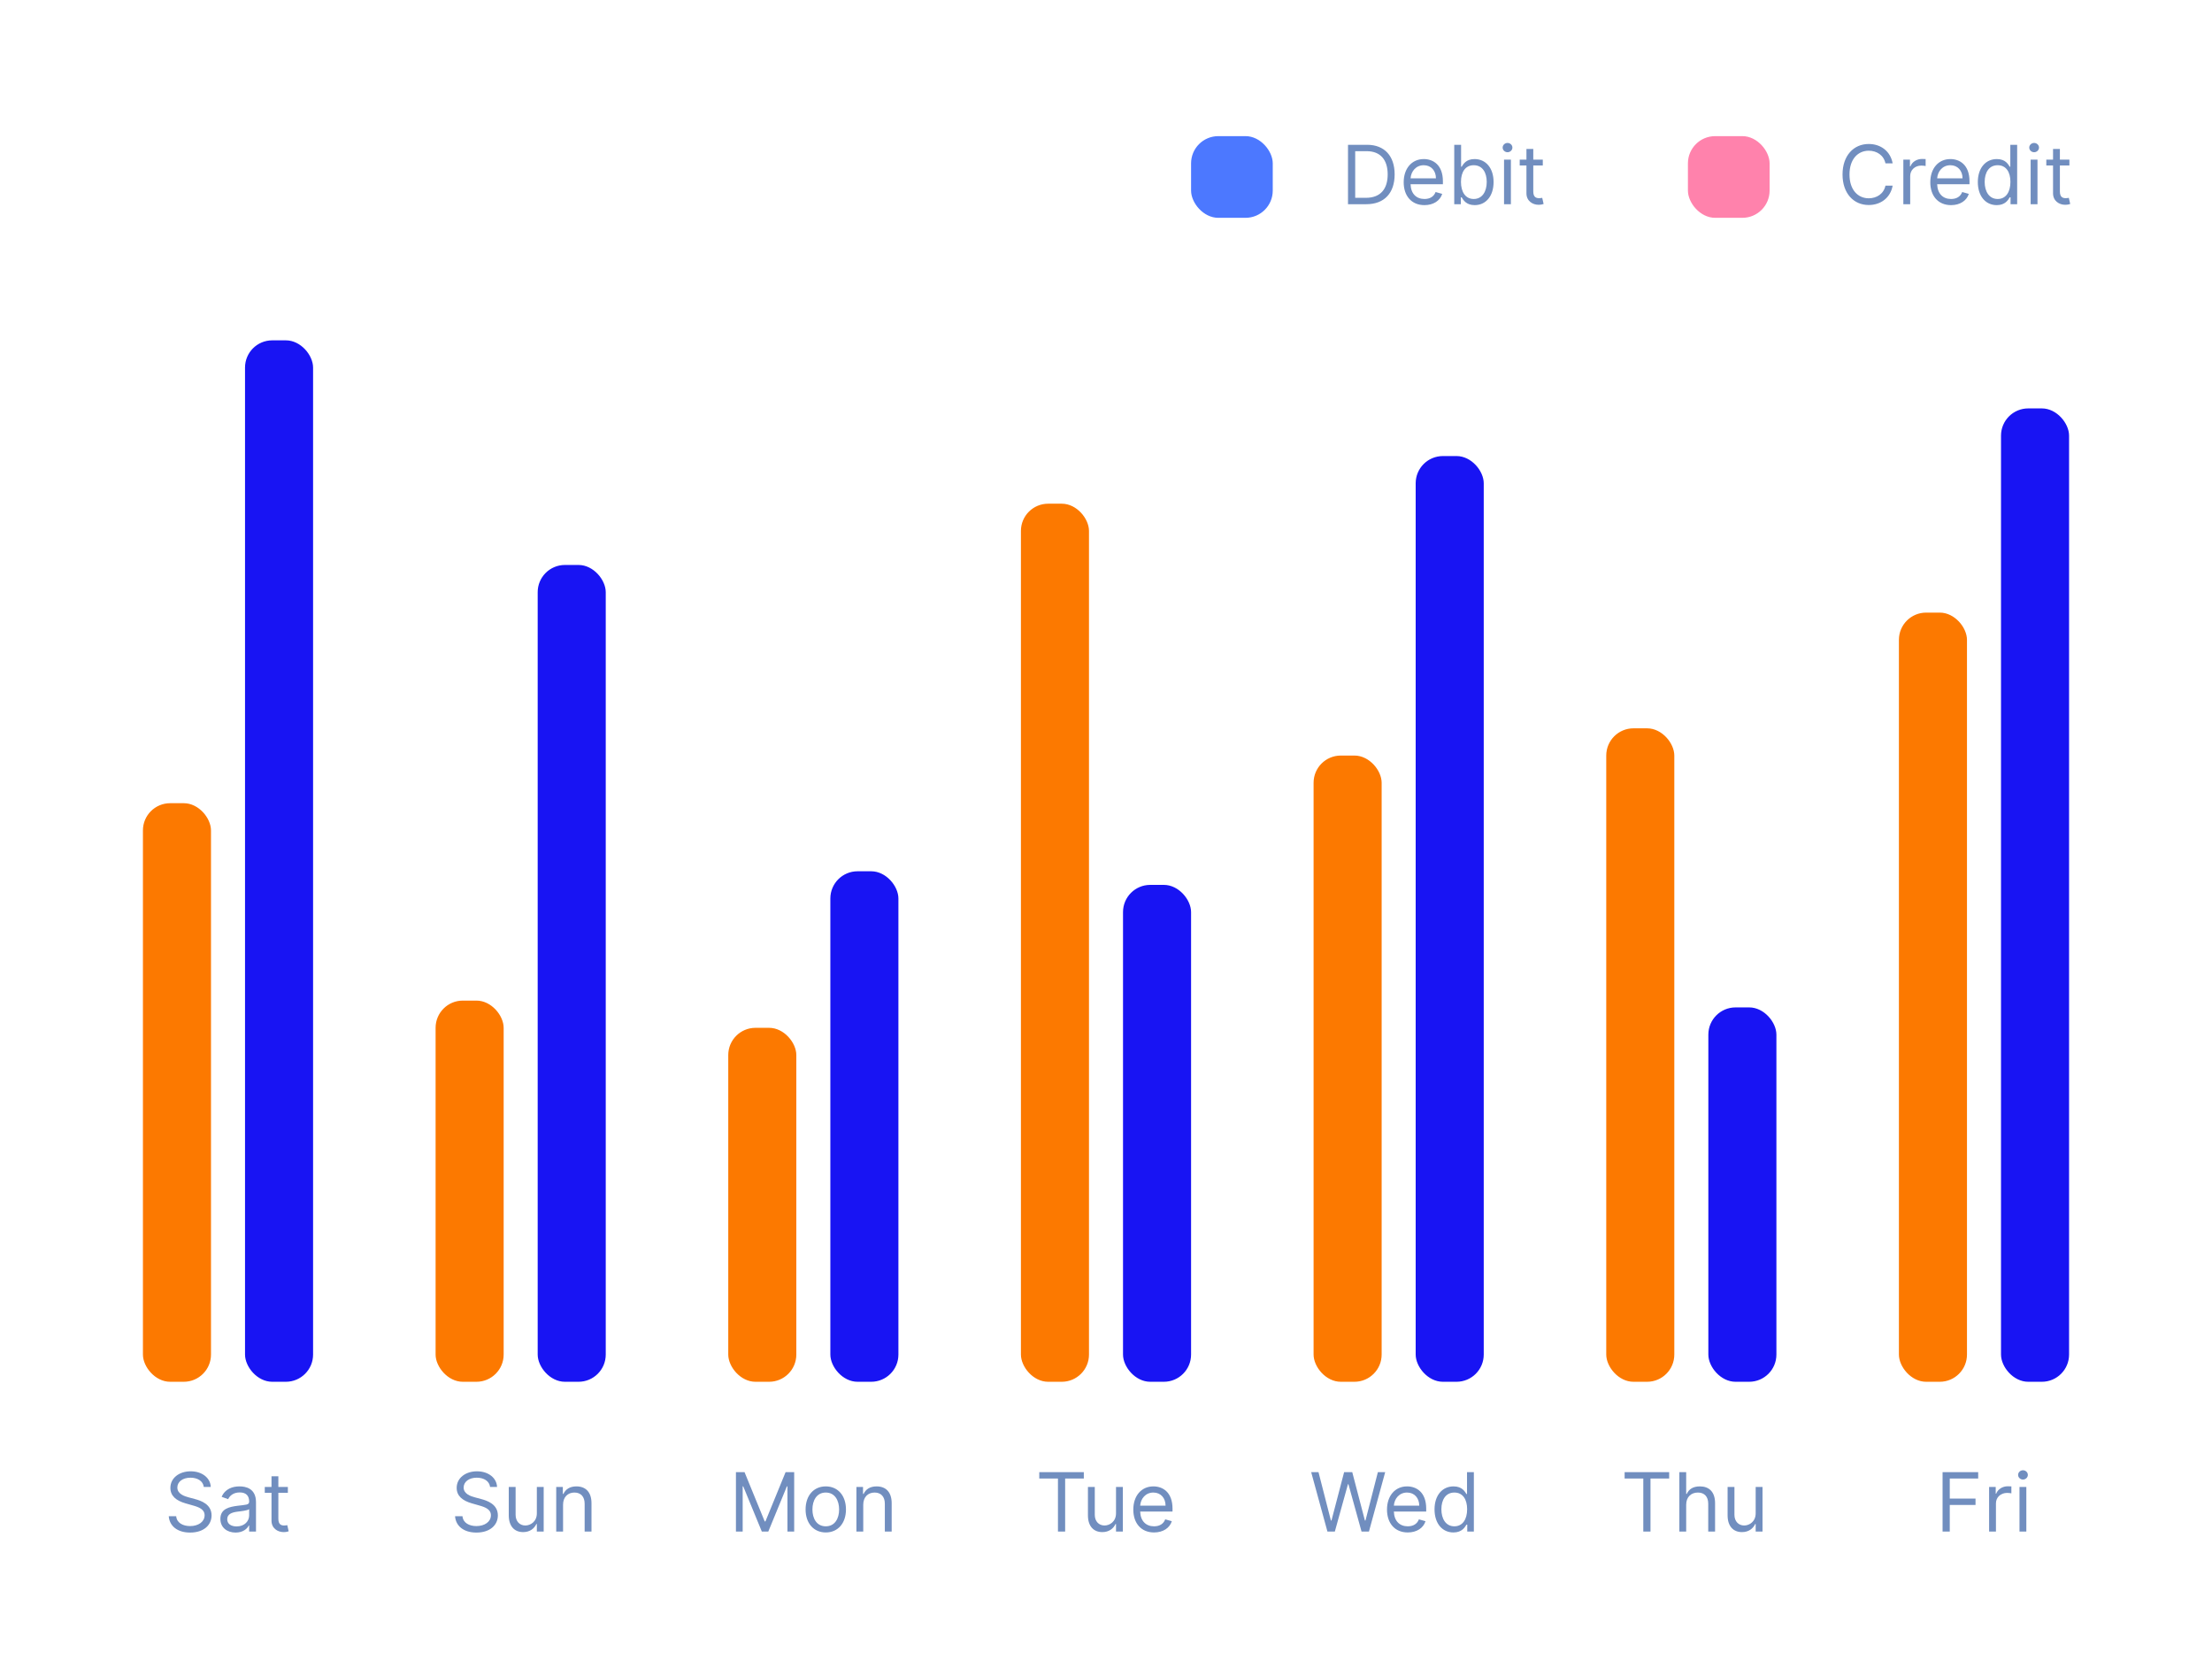 <svg width="325" height="245" viewBox="0 0 325 245" fill="none" xmlns="http://www.w3.org/2000/svg">
<rect width="325" height="245" rx="15" fill="white"/>
<rect x="21" y="118" width="10" height="85" rx="4" fill="#FC7900"/>
<rect x="36" y="50" width="10" height="153" rx="4" fill="#1814F3"/>
<path d="M29.943 218.455H30.966C30.919 217.138 29.704 216.153 28.017 216.153C26.346 216.153 25.034 217.125 25.034 218.591C25.034 219.767 25.886 220.466 27.25 220.858L28.323 221.165C29.244 221.42 30.062 221.744 30.062 222.614C30.062 223.568 29.142 224.199 27.931 224.199C26.892 224.199 25.971 223.739 25.886 222.75H24.795C24.897 224.182 26.056 225.153 27.931 225.153C29.943 225.153 31.085 224.045 31.085 222.631C31.085 220.994 29.534 220.466 28.63 220.227L27.744 219.989C27.096 219.818 26.056 219.477 26.056 218.54C26.056 217.705 26.823 217.091 27.983 217.091C29.039 217.091 29.841 217.594 29.943 218.455ZM34.612 225.153C35.754 225.153 36.351 224.54 36.555 224.114H36.606V225H37.612V220.688C37.612 218.608 36.027 218.369 35.192 218.369C34.203 218.369 33.078 218.71 32.567 219.903L33.521 220.244C33.743 219.767 34.267 219.256 35.226 219.256C36.151 219.256 36.606 219.746 36.606 220.585V220.619C36.606 221.105 36.112 221.062 34.919 221.216C33.705 221.374 32.379 221.642 32.379 223.142C32.379 224.42 33.368 225.153 34.612 225.153ZM34.766 224.25C33.965 224.25 33.385 223.892 33.385 223.193C33.385 222.426 34.084 222.188 34.868 222.085C35.294 222.034 36.436 221.915 36.606 221.71V222.631C36.606 223.449 35.959 224.25 34.766 224.25ZM42.294 218.455H40.897V216.886H39.891V218.455H38.902V219.307H39.891V223.398C39.891 224.54 40.811 225.085 41.664 225.085C42.039 225.085 42.277 225.017 42.414 224.966L42.209 224.062C42.124 224.08 41.988 224.114 41.766 224.114C41.323 224.114 40.897 223.977 40.897 223.125V219.307H42.294V218.455Z" fill="#718EBF"/>
<rect x="64" y="147" width="10" height="56" rx="4" fill="#FC7900"/>
<rect x="79" y="83" width="10" height="120" rx="4" fill="#1814F3"/>
<path d="M72.007 218.455H73.03C72.983 217.138 71.769 216.153 70.081 216.153C68.411 216.153 67.098 217.125 67.098 218.591C67.098 219.767 67.951 220.466 69.314 220.858L70.388 221.165C71.308 221.42 72.127 221.744 72.127 222.614C72.127 223.568 71.206 224.199 69.996 224.199C68.956 224.199 68.036 223.739 67.951 222.75H66.86C66.962 224.182 68.121 225.153 69.996 225.153C72.007 225.153 73.149 224.045 73.149 222.631C73.149 220.994 71.598 220.466 70.695 220.227L69.808 219.989C69.161 219.818 68.121 219.477 68.121 218.54C68.121 217.705 68.888 217.091 70.047 217.091C71.104 217.091 71.905 217.594 72.007 218.455ZM78.876 222.324C78.876 223.551 77.938 224.114 77.188 224.114C76.353 224.114 75.756 223.5 75.756 222.545V218.455H74.751V222.614C74.751 224.284 75.637 225.085 76.864 225.085C77.853 225.085 78.501 224.557 78.807 223.892H78.876V225H79.881V218.455H78.876V222.324ZM82.729 221.062C82.729 219.92 83.436 219.273 84.399 219.273C85.333 219.273 85.899 219.882 85.899 220.909V225H86.905V220.841C86.905 219.17 86.014 218.369 84.689 218.369C83.701 218.369 83.087 218.812 82.78 219.477H82.695V218.455H81.723V225H82.729V221.062Z" fill="#718EBF"/>
<rect x="107" y="151" width="10" height="52" rx="4" fill="#FC7900"/>
<rect x="122" y="128" width="10" height="75" rx="4" fill="#1814F3"/>
<path d="M108.129 216.273V225H109.118V218.369H109.203L111.93 225H112.885L115.612 218.369H115.697V225H116.686V216.273H115.425L112.459 223.517H112.356L109.39 216.273H108.129ZM121.328 225.136C123.1 225.136 124.294 223.79 124.294 221.761C124.294 219.716 123.1 218.369 121.328 218.369C119.555 218.369 118.362 219.716 118.362 221.761C118.362 223.79 119.555 225.136 121.328 225.136ZM121.328 224.233C119.981 224.233 119.367 223.074 119.367 221.761C119.367 220.449 119.981 219.273 121.328 219.273C122.674 219.273 123.288 220.449 123.288 221.761C123.288 223.074 122.674 224.233 121.328 224.233ZM126.834 221.062C126.834 219.92 127.542 219.273 128.505 219.273C129.438 219.273 130.005 219.882 130.005 220.909V225H131.01V220.841C131.01 219.17 130.12 218.369 128.795 218.369C127.806 218.369 127.192 218.812 126.885 219.477H126.8V218.455H125.829V225H126.834V221.062Z" fill="#718EBF"/>
<rect x="150" y="74" width="10" height="129" rx="4" fill="#FC7900"/>
<rect x="165" y="130" width="10" height="73" rx="4" fill="#1814F3"/>
<path d="M152.697 217.21H155.441V225H156.498V217.21H159.242V216.273H152.697V217.21ZM163.971 222.324C163.971 223.551 163.034 224.114 162.284 224.114C161.449 224.114 160.852 223.5 160.852 222.545V218.455H159.846V222.614C159.846 224.284 160.733 225.085 161.96 225.085C162.949 225.085 163.596 224.557 163.903 223.892H163.971V225H164.977V218.455H163.971V222.324ZM169.563 225.136C170.893 225.136 171.864 224.472 172.171 223.483L171.2 223.21C170.944 223.892 170.352 224.233 169.563 224.233C168.383 224.233 167.569 223.47 167.522 222.068H172.273V221.642C172.273 219.205 170.825 218.369 169.461 218.369C167.688 218.369 166.512 219.767 166.512 221.778C166.512 223.79 167.671 225.136 169.563 225.136ZM167.522 221.199C167.59 220.18 168.31 219.273 169.461 219.273C170.552 219.273 171.251 220.091 171.251 221.199H167.522Z" fill="#718EBF"/>
<rect x="236" y="107" width="10" height="96" rx="4" fill="#FC7900"/>
<rect x="251" y="148" width="10" height="55" rx="4" fill="#1814F3"/>
<path d="M238.699 217.21H241.443V225H242.5V217.21H245.244V216.273H238.699V217.21ZM247.744 221.062C247.744 219.92 248.473 219.273 249.466 219.273C250.412 219.273 250.983 219.869 250.983 220.909V225H251.989V220.841C251.989 219.158 251.094 218.369 249.756 218.369C248.725 218.369 248.137 218.8 247.83 219.477H247.744V216.273H246.739V225H247.744V221.062ZM257.954 222.324C257.954 223.551 257.016 224.114 256.266 224.114C255.431 224.114 254.834 223.5 254.834 222.545V218.455H253.829V222.614C253.829 224.284 254.715 225.085 255.942 225.085C256.931 225.085 257.579 224.557 257.885 223.892H257.954V225H258.959V218.455H257.954V222.324Z" fill="#718EBF"/>
<rect x="279" y="90" width="10" height="113" rx="4" fill="#FC7900"/>
<rect x="294" y="60" width="10" height="143" rx="4" fill="#1814F3"/>
<path d="M285.414 225H286.471V221.097H290.255V220.159H286.471V217.21H290.647V216.273H285.414V225ZM292.251 225H293.256V220.858C293.256 219.972 293.955 219.324 294.91 219.324C295.178 219.324 295.455 219.375 295.523 219.392V218.369C295.408 218.361 295.144 218.352 294.995 218.352C294.211 218.352 293.529 218.795 293.29 219.443H293.222V218.455H292.251V225ZM296.715 225H297.721V218.455H296.715V225ZM297.227 217.364C297.619 217.364 297.943 217.057 297.943 216.682C297.943 216.307 297.619 216 297.227 216C296.835 216 296.511 216.307 296.511 216.682C296.511 217.057 296.835 217.364 297.227 217.364Z" fill="#718EBF"/>
<rect x="193" y="111" width="10" height="92" rx="4" fill="#FC7900"/>
<rect x="208" y="67" width="10" height="136" rx="4" fill="#1814F3"/>
<path d="M195.033 225H196.124L198.05 218.045H198.118L200.044 225H201.135L203.521 216.273H202.447L200.624 223.381H200.538L198.68 216.273H197.487L195.629 223.381H195.544L193.72 216.273H192.646L195.033 225ZM206.837 225.136C208.166 225.136 209.138 224.472 209.445 223.483L208.473 223.21C208.217 223.892 207.625 224.233 206.837 224.233C205.656 224.233 204.842 223.47 204.795 222.068H209.547V221.642C209.547 219.205 208.098 218.369 206.734 218.369C204.962 218.369 203.786 219.767 203.786 221.778C203.786 223.79 204.945 225.136 206.837 225.136ZM204.795 221.199C204.864 220.18 205.584 219.273 206.734 219.273C207.825 219.273 208.524 220.091 208.524 221.199H204.795ZM213.548 225.136C214.81 225.136 215.236 224.352 215.457 223.994H215.577V225H216.548V216.273H215.543V219.494H215.457C215.236 219.153 214.844 218.369 213.565 218.369C211.912 218.369 210.77 219.682 210.77 221.744C210.77 223.824 211.912 225.136 213.548 225.136ZM213.685 224.233C212.423 224.233 211.776 223.125 211.776 221.727C211.776 220.347 212.406 219.273 213.685 219.273C214.912 219.273 215.56 220.261 215.56 221.727C215.56 223.21 214.895 224.233 213.685 224.233Z" fill="#718EBF"/>
<g filter="url(#filter0_i_1_1497)">
<rect x="175" y="20" width="12" height="12" rx="4" fill="#4C78FF"/>
</g>
<path d="M200.75 30C203.409 30 204.909 28.347 204.909 25.619C204.909 22.909 203.409 21.273 200.869 21.273H198.057V30H200.75ZM199.114 29.062V22.21H200.801C202.847 22.21 203.886 23.506 203.886 25.619C203.886 27.75 202.847 29.062 200.682 29.062H199.114ZM209.29 30.136C210.619 30.136 211.591 29.472 211.898 28.483L210.926 28.21C210.67 28.892 210.078 29.233 209.29 29.233C208.109 29.233 207.295 28.47 207.249 27.068H212V26.642C212 24.204 210.551 23.369 209.188 23.369C207.415 23.369 206.239 24.767 206.239 26.778C206.239 28.79 207.398 30.136 209.29 30.136ZM207.249 26.199C207.317 25.18 208.037 24.273 209.188 24.273C210.278 24.273 210.977 25.091 210.977 26.199H207.249ZM213.666 30H214.638V28.994H214.757C214.979 29.352 215.405 30.136 216.666 30.136C218.303 30.136 219.445 28.824 219.445 26.744C219.445 24.682 218.303 23.369 216.649 23.369C215.371 23.369 214.979 24.153 214.757 24.494H214.672V21.273H213.666V30ZM214.655 26.727C214.655 25.261 215.303 24.273 216.53 24.273C217.808 24.273 218.439 25.347 218.439 26.727C218.439 28.125 217.791 29.233 216.53 29.233C215.32 29.233 214.655 28.21 214.655 26.727ZM220.983 30H221.989V23.454H220.983V30ZM221.494 22.364C221.886 22.364 222.21 22.057 222.21 21.682C222.21 21.307 221.886 21 221.494 21C221.102 21 220.778 21.307 220.778 21.682C220.778 22.057 221.102 22.364 221.494 22.364ZM226.677 23.454H225.279V21.886H224.274V23.454H223.285V24.307H224.274V28.398C224.274 29.54 225.194 30.085 226.047 30.085C226.422 30.085 226.66 30.017 226.797 29.966L226.592 29.062C226.507 29.079 226.37 29.114 226.149 29.114C225.706 29.114 225.279 28.977 225.279 28.125V24.307H226.677V23.454Z" fill="#718EBF"/>
<g filter="url(#filter1_i_1_1497)">
<rect x="248" y="20" width="12" height="12" rx="4" fill="#FF82AC"/>
</g>
<path d="M278.08 24C277.756 22.21 276.324 21.153 274.568 21.153C272.335 21.153 270.716 22.875 270.716 25.636C270.716 28.398 272.335 30.119 274.568 30.119C276.324 30.119 277.756 29.062 278.08 27.273H277.023C276.767 28.483 275.727 29.131 274.568 29.131C272.983 29.131 271.739 27.903 271.739 25.636C271.739 23.369 272.983 22.142 274.568 22.142C275.727 22.142 276.767 22.79 277.023 24H278.08ZM279.651 30H280.657V25.858C280.657 24.972 281.355 24.324 282.31 24.324C282.578 24.324 282.855 24.375 282.924 24.392V23.369C282.809 23.361 282.544 23.352 282.395 23.352C281.611 23.352 280.929 23.796 280.691 24.443H280.623V23.454H279.651V30ZM286.661 30.136C287.99 30.136 288.962 29.472 289.269 28.483L288.297 28.21C288.042 28.892 287.449 29.233 286.661 29.233C285.48 29.233 284.667 28.47 284.62 27.068H289.371V26.642C289.371 24.204 287.922 23.369 286.559 23.369C284.786 23.369 283.61 24.767 283.61 26.778C283.61 28.79 284.769 30.136 286.661 30.136ZM284.62 26.199C284.688 25.18 285.408 24.273 286.559 24.273C287.65 24.273 288.348 25.091 288.348 26.199H284.62ZM293.373 30.136C294.634 30.136 295.06 29.352 295.282 28.994H295.401V30H296.373V21.273H295.367V24.494H295.282C295.06 24.153 294.668 23.369 293.39 23.369C291.736 23.369 290.594 24.682 290.594 26.744C290.594 28.824 291.736 30.136 293.373 30.136ZM293.509 29.233C292.248 29.233 291.6 28.125 291.6 26.727C291.6 25.347 292.23 24.273 293.509 24.273C294.736 24.273 295.384 25.261 295.384 26.727C295.384 28.21 294.719 29.233 293.509 29.233ZM298.354 30H299.36V23.454H298.354V30ZM298.865 22.364C299.257 22.364 299.581 22.057 299.581 21.682C299.581 21.307 299.257 21 298.865 21C298.473 21 298.15 21.307 298.15 21.682C298.15 22.057 298.473 22.364 298.865 22.364ZM304.048 23.454H302.651V21.886H301.645V23.454H300.656V24.307H301.645V28.398C301.645 29.54 302.565 30.085 303.418 30.085C303.793 30.085 304.031 30.017 304.168 29.966L303.963 29.062C303.878 29.079 303.741 29.114 303.52 29.114C303.077 29.114 302.651 28.977 302.651 28.125V24.307H304.048V23.454Z" fill="#718EBF"/>
<defs>
<filter id="filter0_i_1_1497" x="175" y="20" width="12" height="12" filterUnits="userSpaceOnUse" color-interpolation-filters="sRGB">
<feFlood flood-opacity="0" result="BackgroundImageFix"/>
<feBlend mode="normal" in="SourceGraphic" in2="BackgroundImageFix" result="shape"/>
<feColorMatrix in="SourceAlpha" type="matrix" values="0 0 0 0 0 0 0 0 0 0 0 0 0 0 0 0 0 0 127 0" result="hardAlpha"/>
<feOffset/>
<feGaussianBlur stdDeviation="7.5"/>
<feComposite in2="hardAlpha" operator="arithmetic" k2="-1" k3="1"/>
<feColorMatrix type="matrix" values="0 0 0 0 0.067 0 0 0 0 0.203 0 0 0 0 0.521 0 0 0 0.5 0"/>
<feBlend mode="normal" in2="shape" result="effect1_innerShadow_1_1497"/>
</filter>
<filter id="filter1_i_1_1497" x="248" y="20" width="12" height="12" filterUnits="userSpaceOnUse" color-interpolation-filters="sRGB">
<feFlood flood-opacity="0" result="BackgroundImageFix"/>
<feBlend mode="normal" in="SourceGraphic" in2="BackgroundImageFix" result="shape"/>
<feColorMatrix in="SourceAlpha" type="matrix" values="0 0 0 0 0 0 0 0 0 0 0 0 0 0 0 0 0 0 127 0" result="hardAlpha"/>
<feOffset/>
<feGaussianBlur stdDeviation="7.5"/>
<feComposite in2="hardAlpha" operator="arithmetic" k2="-1" k3="1"/>
<feColorMatrix type="matrix" values="0 0 0 0 0.675 0 0 0 0 0.051 0 0 0 0 0.423 0 0 0 0.5 0"/>
<feBlend mode="normal" in2="shape" result="effect1_innerShadow_1_1497"/>
</filter>
</defs>
</svg>
